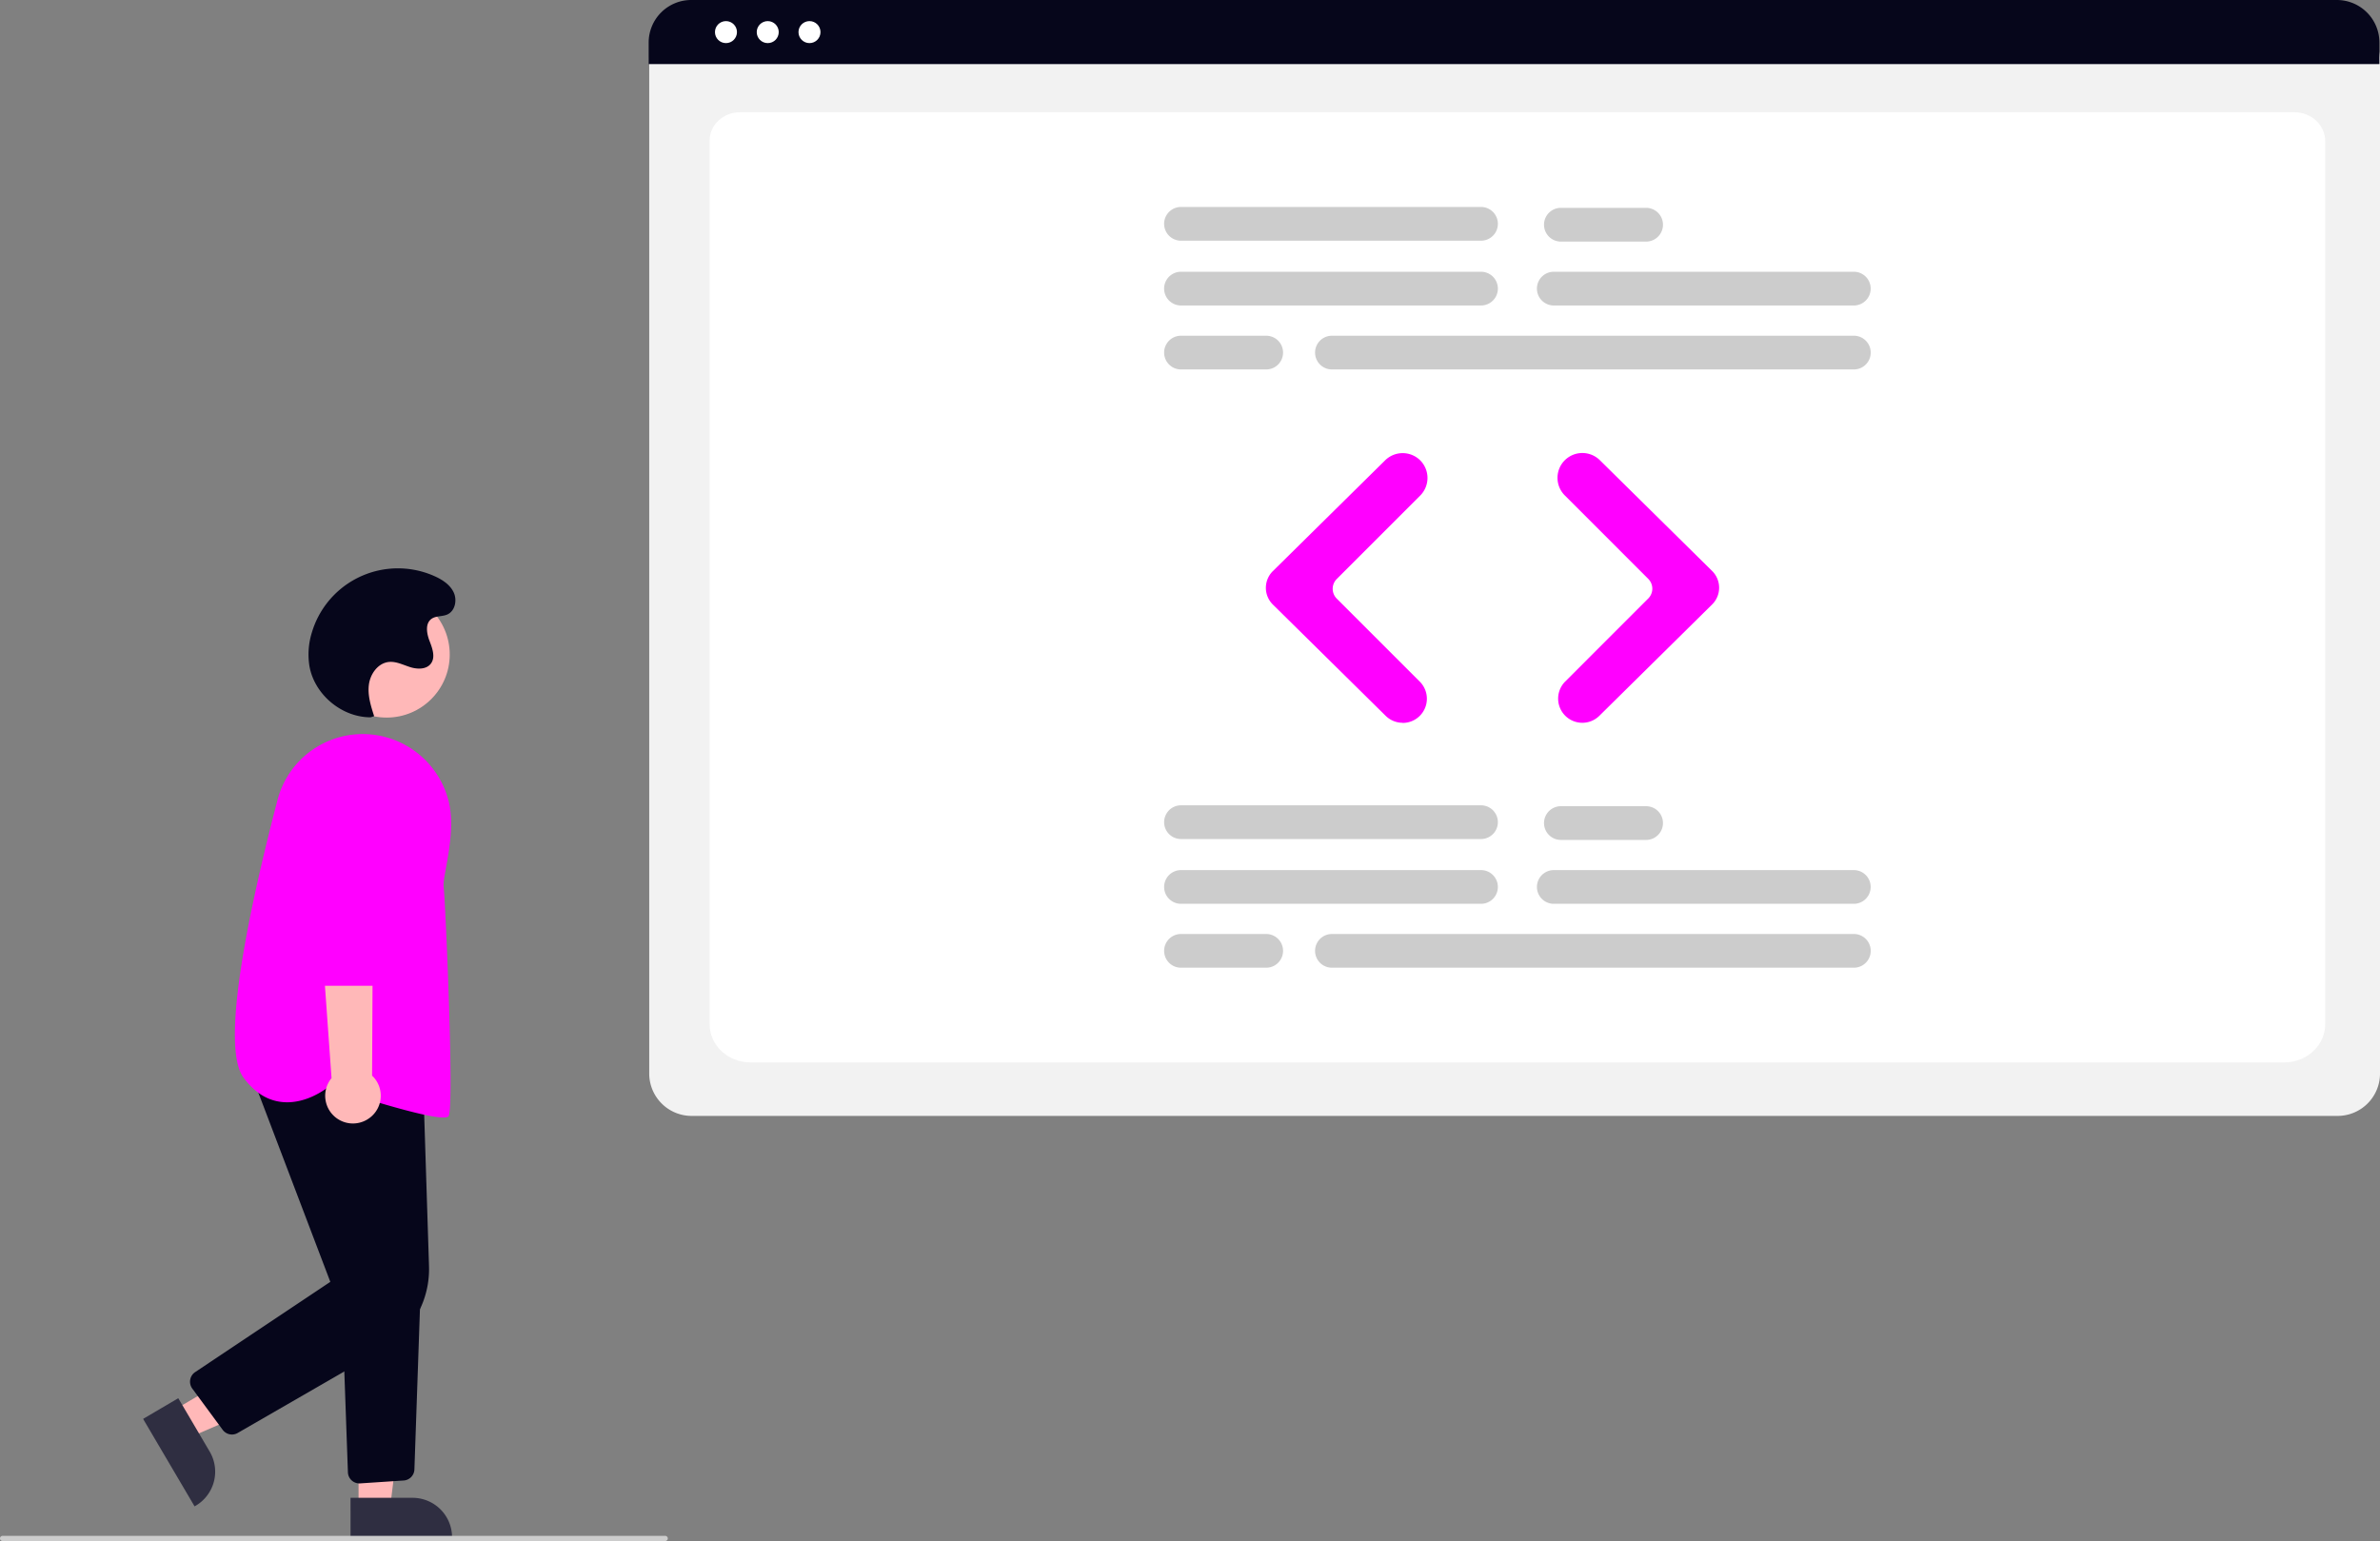 <svg xmlns="http://www.w3.org/2000/svg" viewBox="0 0 1416.99 917.65"><rect x="0" y="0" width="1416.99" height="917.65" fill="#808080" stroke="none"/><defs><style>.cls-1{fill:#ffb8b8;}.cls-2{fill:#2f2e41;}.cls-3{fill:#06061b;}.cls-4{fill:#f0f;}.cls-5{fill:#ccc;}.cls-6{fill:#f2f2f2;}.cls-7{fill:#fff;}</style></defs><g id="Layer_2" data-name="Layer 2"><g id="Layer_1-2" data-name="Layer 1"><circle class="cls-1" cx="230.2" cy="389.75" r="37.56"/><polygon class="cls-1" points="103.29 839.83 112.8 855.99 179.64 827 165.6 803.15 103.29 839.83"/><path class="cls-2" d="M106.14,832.61l18.72,31.81h0a23.53,23.53,0,0,1-8.35,32.21h0l-.66.39L85.2,844.93Z"/><polygon class="cls-1" points="213.48 898.04 232.22 898.04 241.14 825.72 213.47 825.73 213.48 898.04"/><path class="cls-2" d="M208.69,891.92h36.93a23.54,23.54,0,0,1,23.53,23.53h0v.77H208.7Z"/><path class="cls-3" d="M138.1,854.23a6.88,6.88,0,0,1-5.54-2.81l-18.08-24.55a6.9,6.9,0,0,1,1.46-9.63l.26-.18,80.46-53.74L148.11,635.68l103.82,8.56,3.49,109.7a55.12,55.12,0,0,1-27.59,49.58L141.54,853.3A6.8,6.8,0,0,1,138.1,854.23Z"/><path class="cls-3" d="M214,883.36a6.88,6.88,0,0,1-6.86-6.64l-3.81-106.86,47.12-2.49L246.73,875a6.85,6.85,0,0,1-6.42,6.62l-25.8,1.71Z"/><path class="cls-4" d="M263.94,665.46c-12,0-53.85-13.48-68.39-18.28-2.17,1.74-14.11,10.67-28.06,9-8.6-1-16.17-5.87-22.51-14.47-14-19,3.29-100.39,20.25-165.35a52.39,52.39,0,0,1,62-38h0a52.88,52.88,0,0,1,39.9,38.81c3.19,13,.44,28.28-1.56,39.44-1,5.25-1.69,9.39-1.44,11.43,1,7.87,6.45,131.34,2.94,136.62C266.67,665.21,265.58,665.46,263.94,665.46Z"/><path class="cls-1" d="M220.09,665.68a16.44,16.44,0,0,0,1.44-25.15l.74-149.62L187,496.78,197.39,642a16.51,16.51,0,0,0,22.7,23.67Z"/><path class="cls-4" d="M228.24,587h-38a6.91,6.91,0,0,1-6.89-6.82l-.93-102.9a26.92,26.92,0,0,1,53.84-.49v.55L235.12,580.2A6.9,6.9,0,0,1,228.24,587Z"/><path class="cls-3" d="M220.63,427.15c-17.19,0-33.42-13.56-36.4-30.49a44,44,0,0,1,1.41-19.9A53.44,53.44,0,0,1,252,340.62a51.66,51.66,0,0,1,6.91,2.57c4.6,2.08,9.13,5.07,11.24,9.66s.79,11-3.82,13.06c-3,1.35-6.79.69-9.46,2.63-3.84,2.78-2.85,8.7-1.14,13.12s3.65,9.77.78,13.54c-2.67,3.51-8,3.4-12.24,2.08s-8.37-3.54-12.77-3.09c-6.4.66-11,7-11.86,13.42s1.15,12.77,3.13,18.89Z"/><path class="cls-5" d="M396.06,917.65H1.53a1.53,1.53,0,1,1,0-3.06H396.06a1.53,1.53,0,1,1,0,3.06Z"/><path class="cls-6" d="M1391.76,664.51h-980a25.25,25.25,0,0,1-25.23-25.23V35A18.52,18.52,0,0,1,405,16.52h993.14A18.84,18.84,0,0,1,1417,35.33V639.28A25.26,25.26,0,0,1,1391.76,664.51Z"/><path class="cls-7" d="M1360.07,632.65H446.77c-13.39,0-24.28-10.2-24.28-22.73V83.71c0-9.3,8.07-16.86,18-16.86h925.58c10.09,0,18.29,7.69,18.29,17.14V609.92C1384.35,622.45,1373.46,632.65,1360.07,632.65Z"/><path class="cls-3" d="M1416.64,38.15H386.2V25.31A25.34,25.34,0,0,1,411.53,0h979.78a25.34,25.34,0,0,1,25.33,25.31Z"/><circle class="cls-7" cx="432.22" cy="19.12" r="6.55"/><circle class="cls-7" cx="457.09" cy="19.12" r="6.55"/><circle class="cls-7" cx="481.95" cy="19.12" r="6.55"/><path class="cls-5" d="M881.75,181.91H703.13a10,10,0,0,1,0-20.09H881.75a10,10,0,1,1,0,20.09Z"/><path class="cls-5" d="M1103.71,181.91H925.09a10,10,0,0,1,0-20.09h178.62a10,10,0,1,1,0,20.09Z"/><path class="cls-5" d="M1103.71,220H793a10,10,0,0,1,0-20.08h310.74a10,10,0,0,1,0,20.08Z"/><path class="cls-5" d="M881.75,143.33H703.13a10,10,0,0,1,0-20.09H881.75a10,10,0,0,1,0,20.09Z"/><path class="cls-5" d="M980.05,143.86H929.31a10,10,0,0,1,0-20.09h50.74a10,10,0,0,1,0,20.09Z"/><path class="cls-5" d="M753.86,220H703.13a10,10,0,0,1,0-20.08h50.73a10,10,0,1,1,0,20.08Z"/><path class="cls-5" d="M881.75,538.21H703.13a10,10,0,1,1,0-20.08H881.75a10,10,0,0,1,0,20.08Z"/><path class="cls-5" d="M1103.71,538.21H925.09a10,10,0,0,1,0-20.08h178.62a10,10,0,0,1,0,20.08Z"/><path class="cls-5" d="M1103.71,576.26H793a10,10,0,0,1,0-20.08h310.74a10,10,0,1,1,0,20.08Z"/><path class="cls-5" d="M881.75,499.63H703.13a10,10,0,1,1,0-20.08H881.75a10,10,0,0,1,0,20.08Z"/><path class="cls-5" d="M980.05,500.16H929.31a10,10,0,1,1,0-20.08h50.74a10,10,0,1,1,0,20.08Z"/><path class="cls-5" d="M753.86,576.26H703.13a10,10,0,1,1,0-20.08h50.73a10,10,0,1,1,0,20.08Z"/><path class="cls-4" d="M835.1,430.41A14.38,14.38,0,0,1,825,426.27L757.83,360a14,14,0,0,1-.13-19.79l.13-.12,66.87-66a14.85,14.85,0,0,1,20.87.06h0a14.84,14.84,0,0,1,0,20.93l-49.7,49.7a8.28,8.28,0,0,0,0,11.69l49.43,49.43a14.4,14.4,0,0,1-10.2,24.59Z"/><path class="cls-4" d="M942.09,430.41a14.4,14.4,0,0,1-10.19-24.59l49.42-49.43a8.26,8.26,0,0,0,0-11.69L931.63,295a14.79,14.79,0,0,1,0-20.92h0a14.83,14.83,0,0,1,20.86-.06l66.88,66a14,14,0,0,1,.12,19.79l-.12.12-67.15,66.31A14.38,14.38,0,0,1,942.09,430.41Z"/></g></g></svg>